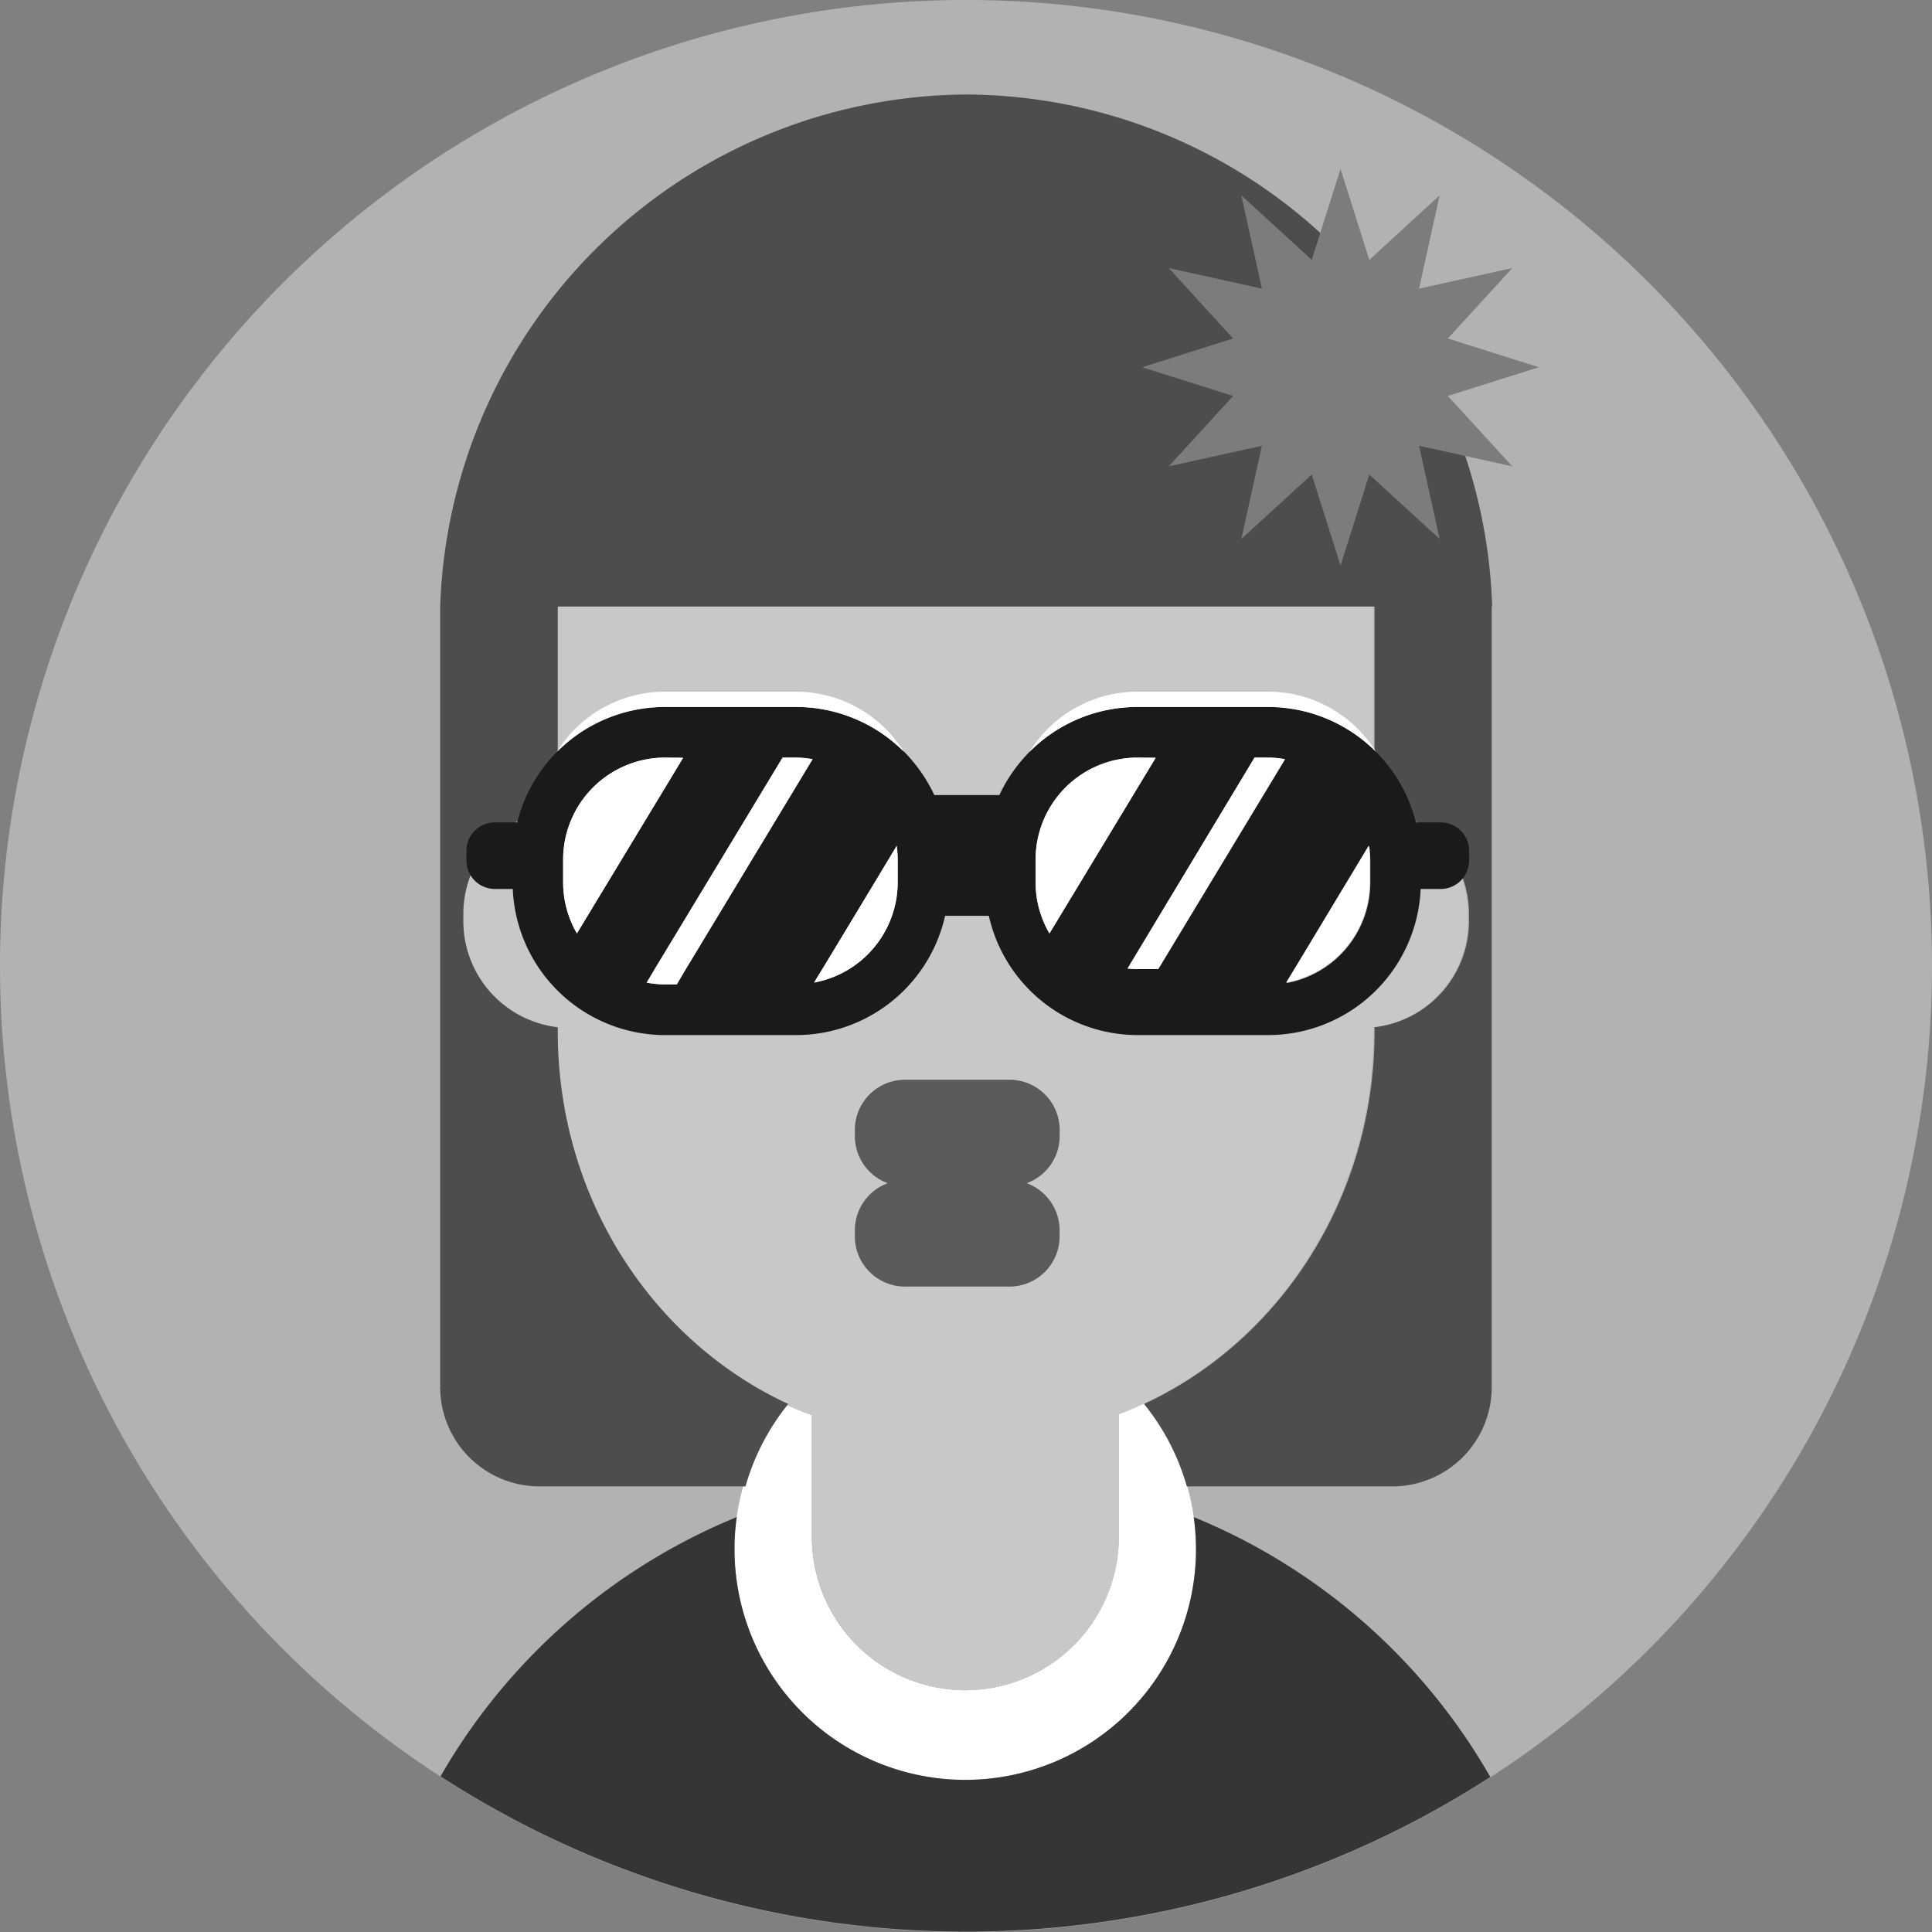 <svg id="etapa_2_cc" data-name="etapa 2 cc" viewBox="0 0 231 231" version="1.1" xmlns="http://www.w3.org/2000/svg"><rect x="0" y="0" width="231" height="231" fill="#808080" stroke="none"/><defs id="defs4"><style id="style2"></style></defs><path d="M115.5 0A115.5 115.5 0 1 1 0 115.5 115.5 115.5 0 0 1 115.5 0Z" id="path6" style="fill:#b2b2b2;fill-rule:evenodd"/><path class="clothes" d="M133.76 178.39v5.35a18.35 18.35 0 1 1-36.7 0v-14.53c-1.06-.39-2.1-.82-3.13-1.29a27.4 27.4 0 0 0-5.84 13.47 26.87 26.87 0 0 0-.27 3.83 27.59 27.59 0 0 0 55.18 0 28.42 28.42 0 0 0-.27-3.83 27.36 27.36 0 0 0-5.95-13.58c-1 .46-2 .89-3 1.28Z" id="path12" style="fill:#fff;fill-opacity:1"/><path class="clothes" d="M142.73 181.39a28.42 28.42 0 0 1 .27 3.83 27.59 27.59 0 0 1-55.18 0 26.87 26.87 0 0 1 .27-3.83 72.56 72.56 0 0 0-35.42 31 115.55 115.55 0 0 0 125.52.08 72.49 72.49 0 0 0-35.46-31.08Z" id="path10" style="fill:#353535;fill-opacity:1"/><path class="head" d="M164.22 96.62V73.87q0-2.13-.18-4.23c-2-24.86-21.78-44.39-45.86-44.39h-5.88c-24.07 0-43.83 19.51-45.86 44.39q-.18 2.1-.18 4.23v22.75A12.74 12.74 0 0 0 55 109.29v.85a12.77 12.77 0 0 0 11.29 12.68v.52c0 19.94 11.39 37.09 27.67 44.58 1 .47 2.07.9 3.13 1.29v14.53a18.35 18.35 0 1 0 36.7 0v-14.65c1-.39 2-.82 3-1.28 16.16-7.55 27.44-24.61 27.44-44.47v-.52a12.77 12.77 0 0 0 11.29-12.68v-.85a12.73 12.73 0 0 0-11.3-12.67Z" id="path8" style="fill:#c8c8c8;fill-opacity:1"/><path class="top" d="M159.71 29.61A63.13 63.13 0 0 0 115.6 11.3h-.1a63.34 63.34 0 0 0-62.87 61.22v93.36a11.88 11.88 0 0 0 11.84 11.84h24.67a27.48 27.48 0 0 1 5.11-9.85c-16.25-7.52-27.56-24.62-27.56-44.53v-.52a12.77 12.77 0 0 1-11.29-12.68v-.85a12.73 12.73 0 0 1 11.29-12.67v-24.1h97.66v24.1a12.73 12.73 0 0 1 11.29 12.67v.85a12.77 12.77 0 0 1-11.29 12.68v.52c0 19.91-11.34 37-27.56 44.53a27.48 27.48 0 0 1 5.11 9.85h24.62a11.88 11.88 0 0 0 11.84-11.84V72.52h.05a63.17 63.17 0 0 0-18.7-42.91Z" id="path20" style="fill:#4d4d4d;fill-opacity:1"/><path class="top" id="polygon40" style="fill:#7c7c7c;fill-opacity:1" d="m160.28 20.19 3.44 10.88 8.41-7.71-2.46 11.15 11.15-2.46-7.71 8.42 10.88 3.44-10.88 3.43 7.71 8.42-11.15-2.46 2.46 11.14-8.41-7.7-3.44 10.88-3.44-10.88-8.42 7.7 2.46-11.14-11.14 2.46 7.7-8.42-10.88-3.43 10.88-3.44-7.7-8.42 11.14 2.46-2.46-11.15 8.42 7.71 3.44-10.88z"/><path class="mouth" d="M126.7 135.83v-.73a6 6 0 0 0-6-6h-12.49a6 6 0 0 0-6 6v.73a6 6 0 0 0 3.93 5.64 6 6 0 0 0-3.93 5.63v.73a6 6 0 0 0 6 6h12.48a6 6 0 0 0 6-6v-.73a6 6 0 0 0-3.93-5.63 6 6 0 0 0 3.94-5.64Z" id="path18" style="fill:#5a5a5a;fill-opacity:1"/><path class="eyes" d="M172.22 98.33h-2.93a18.22 18.22 0 0 0-17.67-13.8H136a18.18 18.18 0 0 0-12.9 5.36 18.5 18.5 0 0 0-3.61 5.17h-7.78a18.68 18.68 0 0 0-3.6-5.17 18.2 18.2 0 0 0-12.91-5.36H79.51a18.2 18.2 0 0 0-17.67 13.8h-2.68a3.39 3.39 0 0 0-3.39 3.39v1.17a3.4 3.4 0 0 0 3.39 3.4h2.15a18.25 18.25 0 0 0 18.2 17.47h15.65A18.27 18.27 0 0 0 113 109.5h5.23A18.26 18.26 0 0 0 136 123.76h15.66a18.26 18.26 0 0 0 18.2-17.47h2.4a3.4 3.4 0 0 0 3.39-3.4v-1.17a3.39 3.39 0 0 0-3.43-3.39zm-104.89 4.43a12.2 12.2 0 0 1 12.18-12.18h2.17l-12.7 21a12.16 12.16 0 0 1-1.65-6.1zM82 115.87l-1.11 1.83h-1.4a12.13 12.13 0 0 1-2.19-.21l1-1.68 15.27-25.23h1.59a12.24 12.24 0 0 1 2 .19zm15.32 1.62 1.23-2 6.55-10.85 2.1-3.48a12.35 12.35 0 0 1 .12 1.62v2.76a12.15 12.15 0 0 1-1.67 6.12 12.17 12.17 0 0 1-8.31 5.83zM136 90.58h2.18l-12.7 21a12.07 12.07 0 0 1-1.66-6.1v-2.76A12.2 12.2 0 0 1 136 90.58Zm15.66 0a12 12 0 0 1 2 .19l-15.16 25.1H136c-.39 0-.78 0-1.16-.06L150 90.58Zm2.18 26.91 1.22-2 8.66-14.33a12.35 12.35 0 0 1 .12 1.62v2.76a12.22 12.22 0 0 1-10 12z" id="path32-3" style="fill:#1a1a1a;fill-opacity:1"/><path class="eyes" d="M95.16 84.53a18.2 18.2 0 0 1 12.91 5.36 15.2 15.2 0 0 0-12.91-7.19H79.51a15.18 15.18 0 0 0-12.91 7.19 18.18 18.18 0 0 1 12.91-5.36Z" id="path16-3" style="fill:#fff;fill-opacity:1"/><path class="eyes" d="M79.51 90.58a12.2 12.2 0 0 0-12.18 12.18v2.76a12.16 12.16 0 0 0 1.65 6.1l12.7-21z" id="path18-6" style="fill:#fff;fill-opacity:1"/><path class="eyes" d="m93.57 90.58-15.23 25.23-1 1.68a12.13 12.13 0 0 0 2.19.21h1.4l1.07-1.83 15.16-25.1a12.24 12.24 0 0 0-2-.19z" id="path20-7" style="fill:#fff;fill-opacity:1"/><path class="eyes" d="m105.12 104.62-6.55 10.85-1.23 2a12.17 12.17 0 0 0 8.33-5.85 12.15 12.15 0 0 0 1.67-6.12v-2.76a12.35 12.35 0 0 0-.12-1.62z" id="path22-5" style="fill:#fff;fill-opacity:1"/><path class="eyes" d="M151.62 84.53a18.18 18.18 0 0 1 12.9 5.36 15.17 15.17 0 0 0-12.9-7.19H136a15.17 15.17 0 0 0-12.9 7.19 18.18 18.18 0 0 1 12.9-5.36z" id="path24-3" style="fill:#fff;fill-opacity:1"/><path class="eyes" d="m155 115.47-1.22 2a12.22 12.22 0 0 0 10-12v-2.76a12.35 12.35 0 0 0-.12-1.62z" id="path26-5" style="fill:#fff;fill-opacity:1"/><path class="eyes" d="M136 90.58a12.2 12.2 0 0 0-12.18 12.18v2.76a12.07 12.07 0 0 0 1.66 6.1l12.7-21z" id="path28-6" style="fill:#fff;fill-opacity:1"/><path class="eyes" d="m150 90.58-15.2 25.23c.38 0 .77.06 1.16.06h2.51l15.16-25.1a12 12 0 0 0-2-.19z" id="path30-2" style="fill:#fff;fill-opacity:1"/></svg>